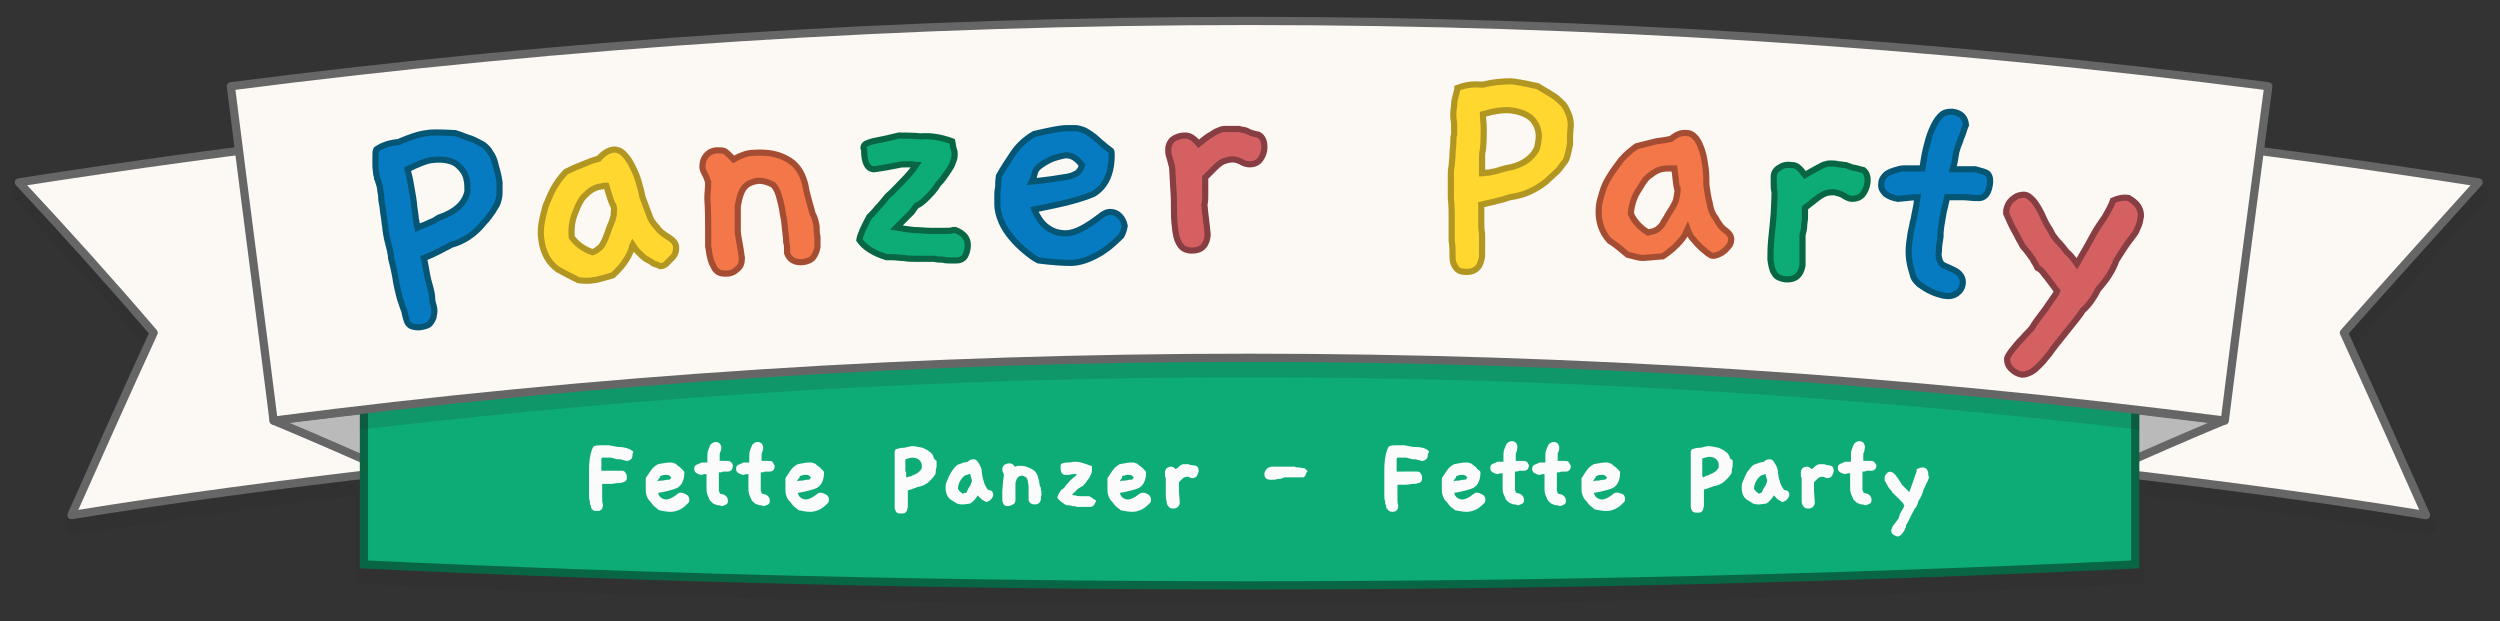 <?xml version="1.0" encoding="utf-8"?>
<!-- Generator: Adobe Illustrator 19.0.0, SVG Export Plug-In . SVG Version: 6.00 Build 0)  -->
<svg version="1.1" id="Ebene_1" xmlns="http://www.w3.org/2000/svg" xmlns:xlink="http://www.w3.org/1999/xlink" x="0px" y="0px"
	 viewBox="-145 383.3 304.3 75.6" style="enable-background:new -145 383.3 304.3 75.6;" xml:space="preserve">
<rect x="-145" y="383.3" width="304.3" height="75.6" fill="#333333" stroke="none"/>
<style type="text/css">
	.st0{opacity:0.12;}
	.st1{fill:#222222;stroke:#222222;stroke-miterlimit:10;}
	.st2{fill:#FCF9F5;stroke:#666666;stroke-linecap:round;stroke-linejoin:round;stroke-miterlimit:10;}
	.st3{fill:#BABABA;stroke:#666666;stroke-linecap:round;stroke-linejoin:round;stroke-miterlimit:10;}
	.st4{fill:#0DAB76;}
	.st5{fill:none;stroke:#086644;stroke-miterlimit:10;}
	.st6{opacity:0.15;fill:#222222;enable-background:new    ;}
	.st7{fill:#FBFBFB;}
	.st8{fill:#067BC2;stroke:#055575;stroke-width:0.75;stroke-miterlimit:10;}
	.st9{fill:#FFD72F;stroke:#B29622;stroke-width:0.75;stroke-miterlimit:10;}
	.st10{fill:#F37748;stroke:#A54D32;stroke-width:0.75;stroke-miterlimit:10;}
	.st11{fill:#0DAB76;stroke:#086644;stroke-width:0.75;stroke-miterlimit:10;}
	.st12{fill:#D56062;stroke:#873E42;stroke-width:0.75;stroke-miterlimit:10;}
</style>
<g id="Shatten" class="st0">
	<path class="st1" d="M157.3,406.8c-0.1-0.2-0.2-0.3-0.4-0.3c-15-2.3-28.3-4.1-40.6-5.5c-0.3,0-0.5,0.2-0.6,0.4
		c-0.1,1.1-0.3,2.3-0.4,3.4h-0.4c-3.8,0.2-7.5,0.3-11.3,0.5H-89.3c-3.8-0.2-7.5-0.3-11.3-0.5h-0.4c-0.1-1.1-0.3-2.3-0.4-3.4
		c0-0.3-0.3-0.5-0.6-0.4c-12.4,1.4-25.6,3.2-40.6,5.5c-0.2,0-0.3,0.2-0.4,0.3c-0.1,0.2,0,0.4,0.1,0.5c6,6.4,11.3,12.3,16.2,18
		c-3.4,7.3-6.7,14.7-9.9,21.9c-0.1,0.2-0.1,0.4,0.1,0.5c0.1,0.1,0.2,0.2,0.4,0.2h0.1c10.6-1.7,21.8-3.3,34.9-4.8v10.8h0.5
		c35.8,1.7,71.8,2.5,107.8,2.5s72.1-0.8,107.8-2.5h0.5v-10.8c13.1,1.6,24.3,3.1,34.9,4.8h0.1c0.2,0,0.3-0.1,0.4-0.2
		c0.1-0.1,0.1-0.3,0.1-0.5c-3.2-7.2-6.5-14.6-9.9-21.9c5.4-6.1,10.9-12.2,16.2-18.1C157.3,407.2,157.4,407,157.3,406.8z"/>
</g>
<g id="Ebene_1_1_">
	<g id="Banner">
		<path id="right_x5F_main" class="st2" d="M111.4,440.7c13,1.5,26,3.2,38.9,5.3c-3.3-7.4-6.6-14.8-10-22.2
			c5.4-6.1,10.9-12.2,16.4-18.3c-13.5-2.1-27.1-4-40.6-5.5C114.4,413.6,112.9,427.1,111.4,440.7z"/>
		<path id="right_x5F_shadow" class="st3" d="M125.7,434.5c-4.8,2-9.6,4.1-14.3,6.2l0.9-7.8L125.7,434.5"/>
		<path id="left_x5F_main" class="st2" d="M-97.4,440.7c-13,1.5-26,3.2-38.9,5.3c3.3-7.4,6.6-14.8,10-22.2
			c-5.3-6.2-10.8-12.3-16.4-18.3c13.5-2.1,27.1-4,40.6-5.5C-100.5,413.6-99,427.1-97.4,440.7z"/>
		<path id="left_x5F_shadow" class="st3" d="M-111.7,434.5c4.8,2,9.6,4.1,14.3,6.2l-0.9-7.8L-111.7,434.5z"/>
		<g id="subline">
			<path class="st4" d="M114.9,452c-71.8,3.4-143.8,3.4-215.6,0c0-16,0-32.1,0-48.1c71.8,3.4,143.8,3.4,215.6,0
				C114.9,419.9,114.9,436,114.9,452z"/>
			<path class="st5" d="M114.9,452c-71.8,3.4-143.8,3.4-215.6,0c0-16,0-32.1,0-48.1c71.8,3.4,143.8,3.4,215.6,0
				C114.9,419.9,114.9,436,114.9,452z"/>
		</g>
		<path id="shadow" class="st6" d="M-100.7,403.8h-0.5v31.8c71.9-8.5,144.6-8.5,216.6,0v-31.9h-0.5
			C43.3,407.1-29.2,407.1-100.7,403.8z"/>
		<path id="main" class="st2" d="M125.8,434.5c-78.9-10.2-158.7-10.2-237.5,0c-1.7-13.6-3.5-27.1-5.2-40.7
			c82.3-10.6,165.7-10.6,248,0C129.3,407.4,127.5,420.9,125.8,434.5z"/>
	</g>
	<g id="Slogan">
		<path class="st7" d="M-68,438.2c-0.4-0.3-1-0.5-1.8-0.5c-0.6-0.1-1-0.2-1.1-0.2l0,0l0,0c-0.1,0-0.4,0-1.1,0
			c-0.5,0-0.7,0.1-0.8,0.2c-0.3,0.6-0.5,1.5-0.5,2.9c0,0.3,0,0.6,0,0.8v0.7c0,0.2,0,0.4,0,0.5c0,0.2,0,0.3,0,0.5s0,0.4,0,0.6
			s0,0.4,0.1,0.6l0,0c0,0,0,0,0,0.1s0,0.3,0.1,0.4l0.1,0.6v-0.3c0,0.1,0.1,0.1,0.1,0.2c0.1,0.2,0.3,0.2,0.6,0.2
			c0.3,0,0.7-0.1,0.7-0.8l0,0l0,0c-0.1-0.2-0.1-0.5-0.1-0.8v-0.2c0-0.1,0-0.1,0-0.2v-1.3c0.1,0,0.2,0,0.3,0h0.7
			c0.4,0,0.6-0.1,0.9-0.1s0.4,0,0.6-0.1c0.2,0,0.3-0.1,0.4-0.2s0.1-0.3,0.1-0.5s-0.1-0.4-0.2-0.5c-0.1-0.2-0.3-0.2-0.5-0.2
			c-0.1,0-0.2,0-0.4,0c-0.2,0-0.3,0-0.5,0h-0.4c-0.1,0-0.2,0-0.2,0h-0.9l0,0c0-0.1,0-0.2,0-0.3c0-0.1,0-0.2,0-0.3c0-0.1,0-0.2,0-0.3
			v-0.3c0-0.1,0-0.2,0-0.2c0-0.1,0-0.1,0.1-0.2c0,0,0,0,0.1,0c0.2,0,0.5,0,0.8,0s0.5,0.1,0.9,0.2h0.1c0.1,0,0.2,0,0.3,0
			c0.1,0,0.2,0.1,0.4,0.1c0.1,0,0.2,0.1,0.3,0.1c0.1,0,0.2,0,0.2,0c0.1,0,0.3-0.1,0.5-0.3c0.1-0.2,0.1-0.4,0.1-0.6
			C-67.9,438.4-67.9,438.3-68,438.2L-68,438.2z"/>
		<path class="st7" d="M-62.5,443.4c-0.6,0.5-1.1,0.7-1.4,0.7c-0.2,0-0.5-0.1-0.6-0.2c-0.2-0.1-0.3-0.3-0.4-0.6
			c0.6-0.1,1-0.2,1.4-0.3c0.4-0.1,0.7-0.2,0.9-0.3c0.6-0.3,0.9-1,0.9-1.9c0-0.1-0.1-0.2-0.2-0.3c-0.1-0.1-0.2-0.2-0.3-0.3
			c-0.1-0.1-0.3-0.2-0.4-0.3c-0.1-0.1-0.2-0.2-0.3-0.2s-0.2-0.1-0.3-0.1s-0.2,0-0.4,0c-0.3,0-0.7,0.1-1.3,0.2l0,0
			c-0.4,0.2-0.7,0.5-0.9,0.8c-0.2,0.3-0.4,0.6-0.6,0.9v0.1c0,0.2,0,0.3,0,0.5c0,0.1,0,0.3,0,0.4s0,0.2,0,0.3c0,0.3,0,0.5,0.1,0.8
			s0.2,0.5,0.4,0.7c0.2,0.2,0.3,0.4,0.5,0.6s0.4,0.3,0.6,0.5l0,0c0.5,0.1,1,0.2,1.4,0.2s0.8-0.1,1.2-0.3c0.4-0.2,0.7-0.5,1-0.8l0,0
			c0.1-0.1,0.1-0.3,0.1-0.4c0-0.2-0.1-0.4-0.2-0.5C-61.9,443.2-62.3,443.2-62.5,443.4z M-64.5,441.2c0.1,0,0.2-0.1,0.4-0.1
			c0.1,0,0.2,0,0.3,0c0.2,0,0.3,0.1,0.5,0.3c0,0.1-0.1,0.1-0.1,0.2c-0.1,0.1-0.2,0.1-0.4,0.1s-0.4,0.1-0.6,0.1c-0.2,0-0.4,0-0.6,0.1
			l0.1-0.2c0.1-0.1,0.1-0.2,0.2-0.2C-64.7,441.3-64.6,441.2-64.5,441.2z"/>
		<path class="st7" d="M-56.1,439.5c-0.1-0.1-0.3-0.1-0.6-0.1c0,0-0.1,0-0.2,0c-0.1,0-0.1,0-0.2,0h-0.1c-0.1,0-0.1,0-0.2,0l0,0v-0.5
			c0,0,0-0.1,0-0.2s0-0.3,0.1-0.4l0.1-0.4c0-0.1,0-0.2,0-0.2c-0.1-0.4-0.3-0.6-0.7-0.6c-0.2,0-0.4,0.1-0.6,0.3
			c-0.1,0.2-0.2,0.4-0.3,0.7c-0.1,0.3-0.1,0.5-0.1,0.8s0,0.5,0,0.7c-0.1,0-0.1,0-0.2,0c-0.1,0-0.2,0-0.2,0h-0.2
			c-0.1,0-0.2,0-0.3,0.1c-0.3,0.1-0.5,0.2-0.6,0.3c-0.1,0.1-0.1,0.3-0.1,0.4c0,0.2,0.1,0.4,0.3,0.5s0.4,0.2,0.6,0.2l0,0
			c0.3-0.1,0.5-0.1,0.6-0.1c0,0.2,0,0.4,0,0.5s0,0.2,0,0.3c0,0.1,0,0.2,0,0.3c0,0.1,0,0.3,0,0.6c0,0.3,0,0.5,0.1,0.8
			c0.1,0.2,0.2,0.5,0.3,0.7c0.1,0.1,0.2,0.2,0.3,0.3c0.1,0.1,0.3,0.2,0.4,0.2c0.1,0.1,0.3,0.1,0.4,0.1c0.1,0,0.3,0.1,0.3,0.1
			c0.2,0,0.4-0.1,0.6-0.2c0.2-0.1,0.2-0.3,0.2-0.5s-0.1-0.5-0.5-0.7l-0.4-0.1c-0.1,0-0.1-0.1-0.1-0.1c0-0.1-0.1-0.2-0.1-0.3v-0.6
			v-0.1c0,0,0,0,0-0.1c0-0.3,0-0.6,0-0.9c0-0.2,0-0.4,0-0.5c0.2,0,0.4,0,0.5-0.1h0.5h0.1c0.2,0,0.6-0.1,0.6-0.7
			C-55.8,439.8-55.9,439.6-56.1,439.5L-56.1,439.5z"/>
		<path class="st7" d="M-51,439.5c-0.1-0.1-0.3-0.1-0.6-0.1c0,0-0.1,0-0.2,0c-0.1,0-0.1,0-0.2,0h-0.1c-0.1,0-0.1,0-0.2,0l0,0v-0.5
			c0,0,0-0.1,0-0.2s0-0.3,0.1-0.4l0.1-0.4c0-0.1,0-0.2,0-0.2c-0.1-0.4-0.3-0.6-0.7-0.6c-0.2,0-0.4,0.1-0.6,0.3
			c-0.1,0.2-0.2,0.4-0.3,0.7c-0.1,0.3-0.1,0.5-0.1,0.8s0,0.5,0,0.7c-0.1,0-0.1,0-0.2,0c-0.1,0-0.2,0-0.2,0h-0.2
			c-0.1,0-0.2,0-0.3,0.1c-0.3,0.1-0.5,0.2-0.6,0.3c-0.1,0.1-0.1,0.3-0.1,0.4c0,0.2,0.1,0.4,0.3,0.5s0.4,0.2,0.6,0.2l0,0
			c0.3-0.1,0.5-0.1,0.6-0.1c0,0.2,0,0.4,0,0.5s0,0.2,0,0.3c0,0.1,0,0.2,0,0.3c0,0.1,0,0.3,0,0.6c0,0.3,0,0.5,0.1,0.8
			c0.1,0.2,0.2,0.5,0.3,0.7c0.1,0.1,0.2,0.2,0.3,0.3c0.1,0.1,0.3,0.2,0.4,0.2c0.1,0.1,0.3,0.1,0.4,0.1c0.1,0,0.3,0.1,0.3,0.1
			c0.2,0,0.4-0.1,0.6-0.2c0.2-0.1,0.2-0.3,0.2-0.5s-0.1-0.5-0.5-0.7l-0.4-0.1c-0.1,0-0.1-0.1-0.1-0.1c0-0.1-0.1-0.2-0.1-0.3v-0.6
			v-0.1c0,0,0,0,0-0.1c0-0.3,0-0.6,0-0.9c0-0.2,0-0.4,0-0.5c0.2,0,0.4,0,0.5-0.1h0.5h0.1c0.2,0,0.6-0.1,0.6-0.7
			C-50.8,439.8-50.9,439.6-51,439.5L-51,439.5z"/>
		<path class="st7" d="M-45.5,443.4c-0.6,0.5-1.1,0.7-1.4,0.7c-0.2,0-0.5-0.1-0.6-0.2c-0.2-0.1-0.3-0.3-0.4-0.6
			c0.6-0.1,1-0.2,1.4-0.3c0.4-0.1,0.7-0.2,0.9-0.3c0.6-0.3,0.9-1,0.9-1.9c0-0.1-0.1-0.2-0.2-0.3c-0.1-0.1-0.2-0.2-0.3-0.3
			c-0.1-0.1-0.3-0.2-0.4-0.3c-0.1-0.1-0.2-0.2-0.3-0.2s-0.2-0.1-0.3-0.1s-0.2,0-0.4,0c-0.3,0-0.7,0.1-1.3,0.2l0,0
			c-0.4,0.2-0.7,0.5-0.9,0.8s-0.4,0.6-0.6,0.9v0.1c0,0.2,0,0.3,0,0.5c0,0.1,0,0.3,0,0.4s0,0.2,0,0.3c0,0.3,0,0.5,0.1,0.8
			s0.2,0.5,0.4,0.7s0.3,0.4,0.5,0.6s0.4,0.3,0.6,0.5l0,0c0.5,0.1,1,0.2,1.4,0.2s0.8-0.1,1.2-0.3c0.4-0.2,0.7-0.5,1-0.8l0,0
			c0.1-0.1,0.1-0.3,0.1-0.4c0-0.2-0.1-0.4-0.2-0.5C-44.9,443.2-45.3,443.2-45.5,443.4z M-47.5,441.2c0.1,0,0.2-0.1,0.4-0.1
			c0.1,0,0.2,0,0.3,0c0.2,0,0.3,0.1,0.5,0.3c0,0.1-0.1,0.1-0.1,0.2c-0.1,0.1-0.2,0.1-0.4,0.1s-0.4,0.1-0.6,0.1c-0.2,0-0.4,0-0.6,0.1
			l0.1-0.2c0.1-0.1,0.1-0.2,0.2-0.2C-47.7,441.3-47.6,441.2-47.5,441.2z"/>
		<path class="st7" d="M-31.4,438.8c-0.1-0.2-0.2-0.3-0.3-0.4c-0.1-0.1-0.3-0.2-0.4-0.3l-0.6-0.3l0,0c-0.6-0.1-1-0.2-1.1-0.2
			c-0.4,0-0.7,0.1-1.1,0.2H-35c-0.4,0-0.7,0.1-1,0.2l0,0l0,0c0,0.1-0.1,0.2-0.1,0.3c0,0.1,0,0.3,0,0.4s0,0.2,0,0.3
			c0,0.1,0,0.2,0,0.2c0,0.1,0,0.2,0,0.3c0,0.1,0,0.2,0,0.4c0,0.1,0,0.2,0,0.4v1c0,0.1,0,0.2,0,0.3c0,0,0,0.1,0,0.2s0,0.2,0,0.3
			c0,0.1,0,0.2,0,0.3c0,0.1,0,0.2,0,0.2v0.1c0,0.3,0,0.6,0,0.8c0,0.2,0,0.4,0,0.6s0,0.3,0,0.4l0,0c0,0.2,0,0.3,0,0.5s0,0.3,0.1,0.4
			c0,0.1,0.1,0.3,0.2,0.3c0.1,0.1,0.3,0.1,0.5,0.1s0.4,0,0.5-0.1s0.2-0.2,0.2-0.3c0-0.1,0.1-0.3,0.1-0.4v-0.4c0-0.2,0-0.3,0-0.4
			s0-0.3,0-0.4V443c0.2-0.1,0.4-0.1,0.6-0.2c0.2-0.1,0.4-0.1,0.5-0.2c0.6-0.1,1.1-0.3,1.5-0.7c0.2-0.2,0.3-0.3,0.4-0.4
			s0.2-0.3,0.3-0.4c0.1-0.1,0.1-0.3,0.1-0.4s0-0.3,0.1-0.5l0,0c0-0.3,0-0.5,0-0.8C-31.3,439.2-31.4,439-31.4,438.8z M-34.8,440.6
			L-34.8,440.6L-34.8,440.6c0-0.4,0-0.7,0-0.9c0-0.2,0-0.4,0-0.5c0.4-0.1,0.7-0.2,0.8-0.2c0.4,0,0.7,0.1,0.9,0.3
			c0.2,0.2,0.3,0.4,0.3,0.6c0,0.1,0,0.3,0,0.4c-0.2,0.4-0.6,0.7-1.2,0.9c-0.1,0.1-0.2,0.1-0.3,0.1s-0.2,0.1-0.3,0.1h-0.1
			c0-0.1,0-0.2,0-0.3v-0.3C-34.8,440.7-34.8,440.6-34.8,440.6z"/>
		<path class="st7" d="M-24.9,442.7c-0.1-0.2-0.2-0.3-0.3-0.6l-0.2-0.7c0-0.2-0.1-0.5-0.1-0.7c0-0.3-0.1-0.5-0.2-0.7
			s-0.2-0.4-0.3-0.5c-0.1-0.2-0.3-0.3-0.5-0.3c-0.3,0-0.5,0.1-0.7,0.3c-0.1,0-0.3,0.1-0.5,0.1c-0.3,0.1-0.5,0.2-0.8,0.3l0,0
			c-0.2,0.2-0.4,0.4-0.6,0.7s-0.3,0.5-0.4,0.7s-0.2,0.5-0.3,0.7c-0.1,0.2-0.1,0.5-0.1,0.7c0,0.6,0.2,1.1,0.6,1.4l0.8,0.5l0,0
			c0.3,0.1,0.5,0.1,0.7,0.1c0.1,0,0.2,0,0.8-0.1h0.1c0.4-0.3,0.7-0.6,0.9-1l0.1,0.1c0.1,0.1,0.2,0.2,0.3,0.3
			c0.1,0.1,0.2,0.2,0.3,0.2c0.1,0.1,0.2,0.1,0.3,0.2l0,0c0.1,0,0.2,0,0.3-0.1c0.1,0,0.2-0.1,0.3-0.2c0.1-0.1,0.2-0.2,0.2-0.3
			c0.1-0.1,0.1-0.2,0.1-0.3c0-0.2-0.1-0.4-0.3-0.5C-24.6,443-24.8,442.9-24.9,442.7z M-27.6,443.3c-0.1,0-0.1,0.1-0.2,0.1
			c-0.3-0.2-0.5-0.4-0.6-0.6c0-0.3,0.1-0.7,0.3-1c0.1-0.2,0.3-0.4,0.4-0.5s0.3-0.2,0.4-0.2s0.2-0.1,0.3-0.1h0.1
			c0.1,0.5,0.2,0.7,0.2,0.8c0,0.1,0,0.2-0.1,0.3c0,0.2-0.1,0.3-0.3,0.6c-0.1,0.1-0.1,0.3-0.2,0.4c0,0.1-0.1,0.2-0.1,0.2
			C-27.5,443.3-27.5,443.3-27.6,443.3z"/>
		<path class="st7" d="M-18.2,443.4L-18.2,443.4c0-0.2-0.1-0.4-0.1-0.5s0-0.3-0.1-0.4s0-0.2-0.1-0.4c0-0.1,0-0.3-0.1-0.5
			c-0.1-0.6-0.4-1-0.8-1.2s-0.8-0.4-1.3-0.4c-0.2,0-0.3,0-0.4,0s-0.2,0.1-0.4,0.1c-0.1-0.2-0.2-0.3-0.3-0.3
			c-0.1-0.1-0.2-0.1-0.4-0.1c-0.2,0-0.4,0.1-0.6,0.2c-0.1,0.2-0.2,0.3-0.2,0.5c0,0.1,0,0.2,0.1,0.4c0,0.1,0.1,0.2,0.1,0.3l-0.1,0.7
			l-0.1,1.3c0,0.1,0,0.2,0,0.3c0,0.1,0,0.2,0,0.3c0,0.1,0,0.3,0,0.4s0,0.3,0.1,0.4c0,0.1,0.1,0.3,0.2,0.3c0.1,0.1,0.2,0.1,0.4,0.1
			c0.2,0,0.4-0.1,0.6-0.2s0.3-0.3,0.3-0.5s0-0.5,0-0.6c0-0.2,0-0.4,0-0.5c0-0.2,0-0.4,0-0.6s0-0.3,0-0.4c0.1-0.4,0.2-0.6,0.3-0.7
			c0.1-0.1,0.3-0.2,0.5-0.2c0.1,0,0.3,0.1,0.5,0.2c0,0,0.1,0.1,0.2,0.4c0,0.2,0.1,0.5,0.1,0.8s0,0.5,0,0.8v0.6c0,0.1,0,0.1,0,0.2
			l0,0l0,0c0.1,0.2,0.2,0.5,0.8,0.5c0.2,0,0.4-0.1,0.5-0.2s0.2-0.3,0.2-0.5S-18.3,443.7-18.2,443.4c-0.1,0-0.1-0.1-0.1-0.2
			L-18.2,443.4L-18.2,443.4z"/>
		<path class="st7" d="M-12.4,443.7L-12.4,443.7c-0.1,0-0.1,0-0.1,0l0,0h-0.3c-0.2,0-0.3,0-0.6,0c-0.2,0-0.4,0-0.7-0.1
			c-0.2,0-0.3,0-0.4-0.1c0.1-0.1,0.1-0.1,0.2-0.2c0.1-0.1,0.2-0.2,0.3-0.3c0.1-0.1,0.2-0.2,0.2-0.2c0.2-0.1,0.3-0.2,0.5-0.3
			c0.2-0.1,0.3-0.3,0.5-0.5c0.1-0.1,0.1-0.2,0.2-0.3c0.1-0.1,0.2-0.2,0.2-0.3c0.1-0.1,0.1-0.2,0.2-0.4c0.1-0.1,0.1-0.3,0.1-0.4
			c0,0,0-0.1,0-0.2s0-0.2,0-0.3V440h-0.1c-0.5-0.2-0.9-0.3-1.2-0.4c-0.4-0.1-0.7-0.1-0.9-0.1c-0.4,0.1-0.7,0.1-0.9,0.1
			s-0.4,0.1-0.5,0.1c-0.2,0.1-0.2,0.2-0.2,0.3v0.3c0,0.6,0.3,0.8,0.5,0.8c0,0,0.2,0,0.5,0l0.5-0.1h0.5c-0.1,0.1-0.2,0.3-0.4,0.4
			c-0.2,0.2-0.5,0.4-0.7,0.7c-0.2,0.2-0.3,0.3-0.4,0.5c-0.1,0.1-0.3,0.3-0.4,0.3l0,0c-0.3,0.4-0.5,0.8-0.5,1l0,0l0,0
			c0.2,0.3,0.6,0.6,1.1,0.9l0,0c0,0,0.1,0,0.2,0c0.1,0,0.3,0,0.5,0.1c0.2,0,0.4,0,0.6,0.1c0.2,0,0.4,0,0.5,0s0.1,0,0.2,0
			c0.1,0,0.2,0,0.3,0h0.3c0.1,0,0.2,0,0.3,0c0.2,0,0.4-0.1,0.5-0.3c0.1-0.2,0.2-0.3,0.2-0.5C-11.9,444.1-12,443.9-12.4,443.7z"/>
		<path class="st7" d="M-6.3,443.4c-0.6,0.5-1.1,0.7-1.4,0.7c-0.2,0-0.5-0.1-0.6-0.2c-0.2-0.1-0.3-0.3-0.4-0.6
			c0.6-0.1,1-0.2,1.4-0.3c0.4-0.1,0.7-0.2,0.9-0.3c0.6-0.3,0.9-1,0.9-1.9c0-0.1-0.1-0.2-0.2-0.3c-0.1-0.1-0.2-0.2-0.3-0.3
			c-0.1-0.1-0.3-0.2-0.4-0.3c-0.1-0.1-0.2-0.2-0.3-0.2s-0.2-0.1-0.3-0.1c-0.1,0-0.2,0-0.4,0c-0.3,0-0.7,0.1-1.3,0.2l0,0
			c-0.4,0.2-0.7,0.5-0.9,0.8s-0.4,0.6-0.6,0.9v0.1c0,0.2,0,0.3,0,0.5c0,0.1,0,0.3,0,0.4s0,0.2,0,0.3c0,0.3,0,0.5,0.1,0.8
			s0.2,0.5,0.4,0.7s0.3,0.4,0.5,0.6s0.4,0.3,0.6,0.5l0,0c0.5,0.1,1,0.2,1.4,0.2s0.8-0.1,1.2-0.3c0.4-0.2,0.7-0.5,1-0.8l0,0
			c0.1-0.1,0.1-0.3,0.1-0.4c0-0.2-0.1-0.4-0.2-0.5C-5.6,443.2-6,443.2-6.3,443.4z M-8.2,441.2c0.1,0,0.2-0.1,0.4-0.1
			c0.1,0,0.2,0,0.3,0c0.2,0,0.3,0.1,0.5,0.3c0,0.1-0.1,0.1-0.1,0.2c-0.1,0.1-0.2,0.1-0.4,0.1c-0.2,0-0.4,0.1-0.6,0.1s-0.4,0-0.6,0.1
			l0.1-0.2c0.1-0.1,0.1-0.2,0.2-0.2C-8.5,441.3-8.4,441.2-8.2,441.2z"/>
		<path class="st7" d="M0,439.9c-0.1,0-0.2,0-0.3-0.1c-0.1,0-0.2,0-0.3,0s-0.2,0-0.3,0s-0.2,0-0.3,0.1c-0.1,0-0.2,0.1-0.3,0.2
			s-0.2,0.2-0.4,0.3c-0.2-0.2-0.4-0.3-0.5-0.3c-0.3,0-0.5,0.1-0.6,0.2s-0.2,0.3-0.2,0.5c0,0.1,0,0.2,0,0.3c0,0.1,0,0.2,0.1,0.4l0,0
			c0,0.1,0,0.3,0,0.8c0,0.4,0,0.7,0,1.1c0,0.3,0,0.6,0.1,0.9c0,0.3,0.1,0.5,0.2,0.6c0.1,0.2,0.3,0.3,0.6,0.3c0.5,0,0.8-0.3,0.8-0.8
			l-0.1-1.3c0-0.1,0-0.3,0-0.4s0-0.2,0-0.4c0-0.1,0-0.2,0-0.2V442l0.4-0.4c0.1-0.1,0.2-0.2,0.3-0.2c0.2-0.1,0.4-0.1,0.6,0
			c0.3,0.2,0.7,0.1,0.9-0.2c0.1-0.2,0.2-0.4,0.2-0.6c0-0.3-0.1-0.5-0.3-0.6L0,439.9z"/>
		<path class="st7" d="M13.8,440.3L13.8,440.3c-0.3,0-0.5-0.1-0.7-0.1s-0.4,0-0.5-0.1c-0.6,0-1.1,0-1.5,0c-0.1,0-0.1,0-0.2,0
			c-0.1,0-0.1,0-0.2,0c-0.3,0-0.5,0-0.7,0s-0.4,0-0.5,0.1H9.4c-0.3,0.2-0.5,0.5-0.5,0.8s0.1,0.7,0.8,0.7c0.3,0,0.6,0,0.8-0.1
			c0.2,0,0.4,0,0.6-0.1l0,0l0,0c0,0,0.1-0.1,0.4-0.1c0.3,0,0.5,0,0.7,0s0.2,0,0.3,0s0.3,0,0.4,0c0.2,0,0.3,0,0.4,0
			c0.1,0,0.2,0,0.4,0l0,0l0,0c0.2-0.2,0.3-0.4,0.3-0.6C14.3,440.8,14.1,440.5,13.8,440.3L13.8,440.3z"/>
		<path class="st7" d="M28.9,438.2L28.9,438.2c-0.4-0.4-1-0.5-1.9-0.5c-0.6-0.1-1-0.2-1.1-0.2l0,0l0,0c-0.1,0-0.4,0-1.1,0
			c-0.5,0-0.7,0.1-0.8,0.2c-0.3,0.6-0.5,1.5-0.5,2.9c0,0.3,0,0.6,0,0.8v0.7c0,0.2,0,0.4,0,0.5c0,0.2,0,0.3,0,0.5s0,0.4,0,0.6
			s0,0.4,0.1,0.6l0,0c0,0,0,0,0,0.1s0,0.3,0.1,0.4l0.1,0.6v-0.3c0,0.1,0.1,0.1,0.1,0.2c0.1,0.2,0.3,0.3,0.6,0.3
			c0.3,0,0.7-0.1,0.7-0.8l0,0l0,0c-0.1-0.2-0.1-0.5-0.1-0.8v-0.2c0-0.1,0-0.1,0-0.2v-1.3c0.1,0,0.2,0,0.3,0h0.7
			c0.4,0,0.6-0.1,0.9-0.1s0.4,0,0.6-0.1c0.2,0,0.3-0.1,0.4-0.2s0.1-0.3,0.1-0.5s-0.1-0.4-0.2-0.5c-0.1-0.2-0.3-0.2-0.5-0.2
			c-0.1,0-0.2,0-0.4,0c-0.2,0-0.3,0-0.5,0h-0.4c-0.1,0-0.2,0-0.2,0H25l0,0c0-0.1,0-0.2,0-0.3c0-0.1,0-0.2,0-0.3c0-0.1,0-0.2,0-0.3
			v-0.4c0-0.1,0-0.2,0-0.2c0-0.1,0-0.1,0.1-0.2c0,0,0,0,0.1,0c0.3,0,0.5,0,0.8,0s0.5,0.1,0.9,0.2H27c0.1,0,0.2,0,0.3,0
			c0.1,0,0.2,0.1,0.4,0.1c0.1,0,0.2,0.1,0.3,0.1c0.1,0,0.2,0,0.2,0c0.1,0,0.3-0.1,0.5-0.3c0.1-0.2,0.1-0.4,0.1-0.6
			C29,438.4,28.9,438.3,28.9,438.2L28.9,438.2z"/>
		<path class="st7" d="M34.4,443.4c-0.6,0.5-1.1,0.7-1.4,0.7c-0.2,0-0.5-0.1-0.6-0.2c-0.2-0.1-0.3-0.3-0.4-0.6
			c0.6-0.1,1-0.2,1.4-0.3c0.4-0.1,0.7-0.2,0.9-0.3c0.6-0.3,0.9-1,0.9-1.9c0-0.1-0.1-0.2-0.2-0.3c-0.1,0-0.2-0.1-0.3-0.3
			c-0.1-0.1-0.3-0.2-0.4-0.3c-0.1-0.1-0.2-0.2-0.3-0.2s-0.2-0.1-0.3-0.1s-0.2,0-0.4,0c-0.3,0-0.7,0.1-1.3,0.2l0,0
			c-0.4,0.2-0.7,0.5-0.9,0.8c-0.2,0.3-0.4,0.6-0.6,0.9v0.1c0,0.2,0,0.3,0,0.5c0,0.1,0,0.3,0,0.4s0,0.2,0,0.3c0,0.3,0,0.5,0.1,0.8
			s0.2,0.5,0.4,0.7c0.2,0.2,0.3,0.4,0.5,0.6s0.4,0.3,0.6,0.5l0,0c0.5,0.1,1,0.2,1.4,0.2s0.8-0.1,1.2-0.3c0.4-0.2,0.7-0.5,1-0.8l0,0
			c0.1-0.1,0.1-0.3,0.1-0.4c0-0.2-0.1-0.4-0.2-0.5C35,443.2,34.6,443.2,34.4,443.4z M32.4,441.2c0.1,0,0.2-0.1,0.4-0.1
			c0.1,0,0.2,0,0.3,0c0.2,0,0.3,0.1,0.5,0.3c0,0.1-0.1,0.1-0.1,0.2c-0.1,0.1-0.2,0.1-0.4,0.1s-0.4,0.1-0.6,0.1c-0.2,0-0.4,0-0.6,0.1
			l0.1-0.2c0.1-0.1,0.1-0.2,0.2-0.2C32.2,441.3,32.3,441.2,32.4,441.2z"/>
		<path class="st7" d="M40.8,439.5c-0.1-0.1-0.3-0.1-0.6-0.1c0,0-0.1,0-0.2,0c-0.1,0-0.1,0-0.2,0h-0.1c-0.1,0-0.1,0-0.2,0l0,0v-0.5
			c0,0,0-0.1,0-0.2s0-0.3,0.1-0.4l0.1-0.5c0-0.1,0-0.1,0-0.2c-0.1-0.4-0.3-0.6-0.7-0.6c-0.2,0-0.4,0.1-0.6,0.3
			c-0.1,0.2-0.2,0.4-0.3,0.7c-0.1,0.3-0.1,0.5-0.1,0.8s0,0.5,0,0.7c-0.1,0-0.1,0-0.2,0c-0.1,0-0.2,0-0.2,0h-0.2
			c-0.1,0-0.2,0-0.3,0.1c-0.3,0.1-0.5,0.2-0.6,0.3c-0.1,0.1-0.1,0.3-0.1,0.4c0,0.2,0.1,0.4,0.3,0.5s0.4,0.2,0.6,0.2l0,0
			c0.3-0.1,0.5-0.1,0.6-0.1c0,0.2,0,0.4,0,0.5s0,0.2,0,0.3c0,0.1,0,0.2,0,0.3c0,0.1,0,0.3,0,0.6c0,0.3,0,0.5,0.1,0.8
			c0.1,0.2,0.2,0.5,0.3,0.7c0.1,0.1,0.2,0.2,0.3,0.3c0.1,0.1,0.3,0.2,0.4,0.2c0.1,0.1,0.3,0.1,0.4,0.1c0.1,0,0.3,0.1,0.3,0.1
			c0.2,0,0.4-0.1,0.6-0.2c0.2-0.1,0.2-0.3,0.2-0.5s-0.1-0.5-0.5-0.7l-0.4-0.1c-0.1,0-0.1-0.1-0.1-0.1c0-0.1-0.1-0.2-0.1-0.3v-0.6
			v-0.1c0,0,0,0,0-0.1c0-0.3,0-0.6,0-0.9c0-0.2,0-0.4,0-0.5c0.2,0,0.4,0,0.5-0.1h0.5h0.1c0.2,0,0.6-0.1,0.6-0.7
			C41,439.8,41,439.6,40.8,439.5L40.8,439.5z"/>
		<path class="st7" d="M45.9,439.5c-0.1-0.1-0.3-0.1-0.6-0.1c0,0-0.1,0-0.2,0c-0.1,0-0.1,0-0.2,0h-0.1c-0.1,0-0.1,0-0.2,0l0,0v-0.5
			c0,0,0-0.1,0-0.2s0-0.3,0.1-0.4l0.1-0.4c0-0.2,0-0.2,0-0.2c-0.1-0.4-0.3-0.6-0.7-0.6c-0.2,0-0.4,0.1-0.6,0.3
			c-0.1,0.2-0.2,0.4-0.3,0.7c-0.1,0.3-0.1,0.5-0.1,0.8s0,0.5,0,0.7c-0.1,0-0.1,0-0.2,0c-0.1,0-0.2,0-0.2,0h-0.2
			c-0.1,0-0.2,0-0.3,0.1c-0.3,0.1-0.5,0.2-0.6,0.3c-0.1,0.1-0.1,0.3-0.1,0.4c0,0.2,0.1,0.4,0.3,0.5s0.4,0.2,0.6,0.2l0,0
			c0.3-0.1,0.5-0.1,0.6-0.1c0,0.2,0,0.4,0,0.5s0,0.2,0,0.3c0,0.1,0,0.2,0,0.3c0,0.1,0,0.3,0,0.6c0,0.3,0,0.5,0.1,0.8
			c0.1,0.2,0.2,0.5,0.3,0.7c0.1,0.1,0.2,0.2,0.3,0.3c0.1,0.1,0.3,0.2,0.4,0.2c0.1,0.1,0.3,0.1,0.4,0.1c0.2,0,0.3,0.1,0.3,0.1
			c0.2,0,0.4-0.1,0.6-0.2c0.2-0.1,0.2-0.3,0.2-0.5s-0.1-0.5-0.5-0.7l-0.4-0.1c-0.1,0-0.1-0.1-0.1-0.1c0-0.1-0.1-0.2-0.1-0.3v-0.6
			v-0.1c0,0,0,0,0-0.1c0-0.4,0-0.6,0-0.9c0-0.2,0-0.4,0-0.5c0.2,0,0.4,0,0.5-0.1h0.5h0.1c0.2,0,0.6-0.1,0.6-0.7
			C46.1,439.8,46,439.6,45.9,439.5L45.9,439.5z"/>
		<path class="st7" d="M51.4,443.4c-0.6,0.5-1.1,0.7-1.4,0.7c-0.2,0-0.5-0.1-0.6-0.2c-0.2-0.1-0.3-0.3-0.4-0.6
			c0.6-0.1,1-0.2,1.4-0.3c0.4-0.1,0.7-0.2,0.9-0.3c0.6-0.3,0.9-1,0.9-1.9c0-0.1-0.1-0.2-0.2-0.3c-0.1-0.1-0.2-0.2-0.3-0.3
			c-0.1-0.1-0.3-0.2-0.4-0.3c-0.1-0.1-0.2-0.2-0.3-0.2s-0.2-0.1-0.3-0.1s-0.2,0-0.4,0c-0.3,0-0.7,0.1-1.3,0.2l0,0
			c-0.4,0.2-0.7,0.5-0.9,0.8s-0.4,0.6-0.6,0.9v0.2c0,0.1,0,0.2,0,0.3c0,0.1,0,0.3,0,0.4s0,0.2,0,0.3c0,0.3,0,0.5,0.1,0.8
			s0.2,0.5,0.4,0.7s0.3,0.4,0.5,0.6s0.4,0.3,0.6,0.5l0,0c0.5,0.1,1,0.2,1.4,0.2s0.8-0.1,1.2-0.3c0.4-0.2,0.7-0.5,1-0.8l0,0
			c0.1-0.1,0.1-0.3,0.1-0.4c0-0.2-0.1-0.4-0.2-0.5C52,443.2,51.6,443.2,51.4,443.4z M49.4,441.2c0.1,0,0.2-0.1,0.4-0.1
			c0.1,0,0.2,0,0.3,0c0.2,0,0.3,0.1,0.5,0.3c0,0.1-0.1,0.1-0.1,0.2c-0.1,0.1-0.2,0.1-0.4,0.1s-0.4,0.1-0.6,0.1l0,0
			c-0.2,0-0.4,0-0.6,0.1l0.1-0.2c0.1-0.1,0.1-0.2,0.2-0.2C49.2,441.3,49.3,441.2,49.4,441.2z"/>
		<path class="st7" d="M65.5,438.8c-0.1-0.2-0.2-0.3-0.3-0.4c-0.1-0.1-0.3-0.2-0.4-0.3l-0.6-0.3l0,0c-0.6-0.1-1-0.2-1.1-0.2
			c-0.4,0-0.7,0.1-1.1,0.2h-0.1c-0.4,0-0.7,0.1-1,0.2l0,0l0,0c0,0.1-0.1,0.2-0.1,0.3c0,0.1,0,0.3,0,0.4s0,0.2,0,0.3
			c0,0.1,0,0.2,0,0.2c0,0.1,0,0.2,0,0.3c0,0.1,0,0.2,0,0.4c0,0.1,0,0.2,0,0.4v1c0,0.1,0,0.2,0,0.3v0.1l0,0c0,0.1,0,0.2,0,0.3
			c0,0.1,0,0.2,0,0.3c0,0.1,0,0.2,0,0.2v0.1c0,0.3,0,0.6,0,0.8c0,0.2,0,0.4,0,0.6s0,0.3,0,0.4l0,0c0,0.2,0,0.3,0,0.5s0,0.3,0.1,0.4
			c0,0.1,0.1,0.3,0.2,0.3c0.1,0.1,0.3,0.1,0.5,0.1s0.4,0,0.5-0.1s0.2-0.2,0.2-0.3c0-0.1,0.1-0.3,0.1-0.4v-0.4c0-0.2,0-0.3,0-0.4
			s0-0.3,0-0.4v-0.8c0.2-0.1,0.4-0.1,0.6-0.2c0.2-0.1,0.4-0.1,0.5-0.2c0.6-0.1,1.1-0.3,1.5-0.7c0.2-0.2,0.3-0.3,0.4-0.4
			s0.2-0.3,0.3-0.4c0.1-0.1,0.1-0.3,0.1-0.4s0-0.3,0.1-0.5l0,0c0-0.3,0-0.5,0-0.8C65.6,439.2,65.5,439,65.5,438.8z M62.3,441.4
			L62.3,441.4c-0.1-0.1-0.1-0.2-0.1-0.3v-0.3c0-0.2,0-0.2,0-0.2l0,0v-0.1c0-0.3,0-0.6,0-0.9c0-0.2,0-0.4,0-0.5
			c0.4-0.1,0.7-0.2,0.8-0.2c0.4,0,0.7,0.1,0.9,0.3c0.2,0.2,0.3,0.4,0.3,0.6c0,0.1,0,0.3,0,0.4c-0.2,0.4-0.6,0.7-1.2,0.9
			c-0.1,0.1-0.2,0.1-0.3,0.1C62.5,441.3,62.4,441.4,62.3,441.4z"/>
		<path class="st7" d="M72,442.7c-0.1-0.2-0.2-0.3-0.3-0.6l-0.2-0.7c0-0.2-0.1-0.5-0.1-0.7c0-0.3-0.1-0.5-0.2-0.7s-0.2-0.4-0.3-0.5
			c-0.1-0.2-0.3-0.3-0.5-0.3c-0.3,0-0.5,0.1-0.7,0.3c-0.1,0-0.3,0.1-0.5,0.1c-0.3,0.1-0.5,0.2-0.8,0.3l0,0c-0.2,0.2-0.4,0.4-0.6,0.7
			c-0.2,0.2-0.3,0.5-0.4,0.7s-0.2,0.5-0.3,0.7c-0.1,0.2-0.1,0.5-0.1,0.7c0,0.6,0.2,1.1,0.6,1.4l0.8,0.5l0,0c0.3,0.1,0.5,0.1,0.7,0.1
			c0.1,0,0.2,0,0.8-0.1H70c0.4-0.3,0.7-0.6,0.9-1l0.1,0.1c0.1,0.1,0.2,0.2,0.3,0.3c0.1,0.1,0.2,0.2,0.3,0.2c0.1,0.1,0.2,0.1,0.3,0.2
			l0,0c0.1,0,0.2,0,0.3-0.1c0.1,0,0.2-0.1,0.3-0.2c0.1-0.1,0.2-0.2,0.2-0.3c0.1-0.1,0.1-0.2,0.1-0.3c0-0.2-0.1-0.4-0.3-0.5
			C72.2,443,72.1,442.9,72,442.7z M69.3,443.3c-0.1,0-0.1,0.1-0.2,0.1c-0.3-0.2-0.5-0.4-0.6-0.6c0-0.3,0.1-0.7,0.3-1
			c0.1-0.2,0.3-0.4,0.4-0.5s0.3-0.2,0.4-0.2s0.2-0.1,0.3-0.1h0c0.1,0.5,0.2,0.7,0.2,0.8c0,0.1,0,0.2-0.1,0.3c0,0.2-0.1,0.3-0.3,0.6
			c-0.1,0.1-0.1,0.3-0.2,0.4C69.5,443.2,69.4,443.3,69.3,443.3C69.4,443.3,69.3,443.3,69.3,443.3z"/>
		<path class="st7" d="M77.4,439.9c-0.1,0-0.2,0-0.3-0.1c-0.1,0-0.2,0-0.3,0c-0.1,0-0.2,0-0.3,0c-0.1,0-0.2,0-0.3,0.1
			c-0.1,0-0.2,0.1-0.3,0.2c-0.1,0.1-0.2,0.2-0.4,0.3c-0.2-0.2-0.4-0.3-0.5-0.3c-0.3,0-0.5,0.1-0.6,0.2s-0.2,0.3-0.2,0.5
			c0,0.1,0,0.2,0,0.3c0,0.1,0,0.2,0.1,0.4l0,0c0,0.1,0,0.3,0,0.8c0,0.4,0,0.7,0,1.1c0,0.3,0,0.6,0,0.9s0.1,0.5,0.2,0.6
			c0.1,0.2,0.3,0.3,0.6,0.3c0.5,0,0.8-0.3,0.8-0.8l-0.1-1.3c0-0.1,0-0.3,0-0.4s0-0.2,0-0.4c0-0.1,0-0.2,0-0.2V442l0.4-0.4
			c0.1-0.1,0.2-0.2,0.3-0.2c0.2-0.1,0.4-0.1,0.6,0c0.3,0.2,0.7,0.1,0.9-0.2c0.1-0.2,0.2-0.4,0.2-0.6c0-0.3-0.1-0.5-0.3-0.6
			L77.4,439.9z"/>
		<path class="st7" d="M83.1,439.5c-0.1-0.1-0.3-0.1-0.6-0.1c0,0-0.1,0-0.2,0s-0.1,0-0.2,0H82c-0.1,0-0.1,0-0.2,0l0,0v-0.5
			c0,0,0-0.1,0-0.2s0-0.3,0.1-0.4l0.1-0.5c0-0.1,0-0.1,0-0.2c-0.1-0.4-0.3-0.6-0.7-0.6c-0.2,0-0.4,0.1-0.6,0.3
			c-0.1,0.2-0.2,0.4-0.3,0.7c-0.1,0.3-0.1,0.5-0.1,0.8s0,0.5,0,0.7c-0.1,0-0.1,0-0.2,0s-0.2,0-0.2,0h-0.2c-0.1,0-0.2,0-0.3,0.1
			c-0.3,0.1-0.5,0.2-0.6,0.3c-0.1,0.1-0.1,0.3-0.1,0.4c0,0.2,0.1,0.4,0.3,0.5c0.2,0.1,0.4,0.2,0.6,0.2l0,0c0.3-0.1,0.5-0.1,0.6-0.1
			c0,0.2,0,0.4,0,0.5s0,0.2,0,0.3c0,0.1,0,0.2,0,0.3c0,0.1,0,0.3,0,0.6c0,0.3,0,0.5,0.1,0.8c0.1,0.2,0.2,0.5,0.3,0.7
			c0.1,0.1,0.2,0.2,0.3,0.3c0.1,0.1,0.3,0.2,0.4,0.2c0.1,0.1,0.3,0.1,0.4,0.1s0.3,0.1,0.3,0.1c0.2,0,0.4-0.1,0.6-0.2
			s0.2-0.3,0.2-0.5s-0.1-0.5-0.5-0.7l-0.4-0.1c-0.1,0-0.1-0.1-0.1-0.1c0-0.1-0.1-0.2-0.1-0.3v-0.6v-0.1c0,0,0,0,0-0.1
			c0-0.3,0-0.6,0-0.9c0-0.2,0-0.4,0-0.5c0.2,0,0.4,0,0.5-0.1h0.5h0.1c0.2,0,0.6-0.1,0.6-0.7C83.3,439.8,83.2,439.6,83.1,439.5
			L83.1,439.5z"/>
		<path class="st7" d="M89.7,440.8c-0.1-0.4-0.3-0.6-0.7-0.6c-0.2,0-0.5,0.1-0.7,0.2l0,0v0.1c0,0.2-0.1,0.5-0.2,0.7l-0.2,0.6
			l-0.5,1.4c-0.1-0.1-0.2-0.2-0.3-0.3c-0.1-0.1-0.3-0.3-0.3-0.3c-0.1-0.1-0.1-0.1-0.2-0.2s-0.2-0.2-0.2-0.3
			c-0.1-0.1-0.2-0.3-0.4-0.6c-0.2-0.3-0.3-0.4-0.5-0.6c-0.4-0.3-0.7-0.2-0.9,0.1c-0.2,0.2-0.2,0.4-0.2,0.6c0,0.1,0,0.1,0,0.2
			c0.2,0.3,0.3,0.5,0.4,0.7s0.2,0.3,0.3,0.4c0.1,0.1,0.2,0.2,0.2,0.3c0.1,0.1,0.1,0.1,0.2,0.2s0.1,0.1,0.2,0.2s0.2,0.2,0.3,0.3l0,0
			l0,0c0.1,0,0.1,0.1,0.2,0.2s0.2,0.2,0.3,0.3c0.1,0.1,0.2,0.2,0.2,0.3l0.1,0.1c0,0.1-0.1,0.2-0.1,0.3c-0.1,0.2-0.2,0.3-0.3,0.5
			c-0.1,0.2-0.2,0.3-0.2,0.5c-0.1,0.2-0.1,0.3-0.1,0.3c-0.1,0.1-0.2,0.3-0.3,0.4c-0.1,0.1-0.2,0.3-0.3,0.4l0,0
			c-0.1,0.1-0.2,0.3-0.2,0.4c-0.1,0.1-0.1,0.3-0.1,0.3c0,0.2,0.1,0.4,0.3,0.5c0.2,0.1,0.3,0.2,0.5,0.2c0.1,0,0.3-0.1,0.4-0.2
			s0.2-0.2,0.3-0.4c0.1-0.1,0.2-0.3,0.2-0.4c0.1-0.1,0.1-0.2,0.1-0.3c0-0.1,0.1-0.2,0.2-0.4c0.1-0.2,0.2-0.4,0.3-0.6l0.3-0.6
			c0.1-0.2,0.2-0.3,0.2-0.4c0.2-0.2,0.4-0.5,0.5-1c0.3-0.4,0.5-0.9,0.6-1.3c0.2-0.4,0.3-0.7,0.4-0.9c0.1-0.2,0.2-0.3,0.2-0.4
			s0.1-0.2,0.1-0.3C89.7,441.2,89.7,441,89.7,440.8L89.7,440.8z"/>
	</g>
	<g id="Schrift_1_">
		<path id="XMLID_22_" class="st8" d="M-84.2,405.5c0,0.5,0,0.9,0,1.3s-0.1,0.8-0.2,1.1c-0.1,0.4-0.4,0.7-0.6,1.1
			c-0.3,0.4-0.6,0.9-1.1,1.4c-1.1,1.4-2.5,2.3-4,2.7c-0.3,0.2-0.8,0.4-1.3,0.7c-0.6,0.3-1.2,0.6-2,0.9c0.2,0.9,0.3,1.7,0.5,2.6
			c0.1,0.4,0.2,0.7,0.3,1.1c0.1,0.4,0.2,0.8,0.2,1.2c0,0.3,0.1,0.7,0.2,1c0.1,0.4,0.1,0.7,0,1.1c0,0.3-0.2,0.6-0.4,0.9
			s-0.6,0.4-1.1,0.5s-0.9,0-1.2-0.1c-0.3-0.1-0.5-0.4-0.6-0.7c-0.1-0.3-0.2-0.7-0.3-1.2c-0.2-0.4-0.3-0.9-0.5-1.4l0,0
			c-0.1-0.3-0.2-0.8-0.3-1.2c-0.1-0.4-0.2-0.9-0.3-1.6c-0.1-0.6-0.3-1.4-0.5-2.2c0-0.1,0-0.2,0-0.2c0-0.2-0.1-0.4-0.1-0.6
			c-0.1-0.3-0.1-0.5-0.2-0.8s-0.1-0.5-0.2-0.8c0-0.2-0.1-0.4-0.1-0.5c0-0.2-0.1-0.5-0.1-0.9c-0.1-0.4-0.1-0.9-0.2-1.4
			s-0.1-1-0.2-1.4s-0.1-0.8-0.1-1c-0.1-0.4-0.1-0.8-0.2-1.2c-0.1-0.3-0.2-0.7-0.3-0.9c0-0.1,0-0.2-0.1-0.5c0-0.3-0.1-0.6-0.1-1
			s0-0.7,0-1.1s0-0.7,0.1-0.9c0.7-0.5,1.6-0.8,2.6-0.9c0.1,0,0.2,0,0.3-0.1c1.2-0.5,2.3-0.9,3.3-1c0.4-0.1,1.5-0.1,3.4,0
			c0.7,0.2,1.3,0.5,2,0.7c0.5,0.2,1,0.5,1.4,0.7c0.4,0.3,0.7,0.6,0.9,1c0.3,0.4,0.5,0.9,0.6,1.4C-84.5,404-84.3,404.7-84.2,405.5z
			 M-88.1,406.6c0-0.5,0-1-0.1-1.4c-0.1-0.7-0.5-1.3-1.2-1.9c-0.7-0.5-1.8-0.7-3.2-0.5c-0.6,0.1-1.6,0.5-2.8,1.1
			c0.1,0.5,0.3,1.1,0.4,1.8c0.1,0.7,0.3,1.5,0.4,2.5c0,0.1,0,0.3,0.1,0.8c0,0.2,0.1,0.5,0.1,0.9c0.1,0.3,0.1,0.7,0.2,1.1
			c0.2-0.1,0.5-0.2,0.8-0.3c0.3-0.1,0.6-0.3,0.9-0.4s0.6-0.3,0.9-0.5C-89.5,409.1-88.4,408-88.1,406.6z"/>
		<path id="XMLID_21_" class="st9" d="M-63.6,412.2c0.5,0.3,0.8,0.6,0.9,1.1c0,0.2,0,0.5-0.1,0.8s-0.3,0.5-0.5,0.7
			c-0.2,0.2-0.4,0.4-0.6,0.6s-0.5,0.3-0.7,0.3c-0.2-0.1-0.5-0.2-0.8-0.3c-0.3-0.2-0.6-0.4-1-0.6c-0.3-0.2-0.6-0.5-0.9-0.8
			s-0.5-0.6-0.7-0.9c-0.1,0.2-0.1,0.5-0.2,0.7c-0.4,1-1.1,2-2.2,3c-1.3,0.4-2.1,0.6-2.3,0.6c-0.5,0.1-1.2,0.1-1.9,0
			c-0.8-0.4-1.6-0.8-2.5-1.3c-1.1-0.8-1.8-2-2-3.6c-0.1-0.6-0.1-1.2,0-1.9s0.3-1.4,0.5-2.2c0.3-0.7,0.6-1.5,1-2.2s0.9-1.4,1.5-2
			c0.8-0.4,1.5-0.7,2.3-1c0.7-0.3,1.3-0.5,1.7-0.6c0.5-0.6,1.1-1,1.8-1.1c0.4,0,0.8,0.1,1.2,0.5c0.4,0.4,0.7,0.8,1,1.4
			s0.6,1.2,0.8,1.9c0.2,0.7,0.4,1.4,0.5,2c0.3,0.7,0.5,1.4,0.8,2.1c0.2,0.7,0.6,1.2,1,1.6C-64.7,411.5-64.2,411.8-63.6,412.2z
			 M-70.3,408.4c-0.1,0-0.4-0.8-0.9-2.5c-0.1,0-0.4,0-0.6,0.1c-0.3,0-0.6,0.1-1,0.3c-0.4,0.2-0.7,0.5-1.1,0.9s-0.7,1-1,1.8
			c-0.5,1.1-0.6,2.2-0.5,3.2c0.6,0.8,1.4,1.4,2.5,1.8c0.3-0.1,0.5-0.2,0.7-0.4c0.2-0.1,0.4-0.3,0.5-0.5s0.3-0.5,0.4-0.8
			s0.3-0.7,0.4-1.1c0.3-0.7,0.5-1.2,0.6-1.7C-70.3,409.1-70.2,408.7-70.3,408.4z"/>
		<path id="XMLID_20_" class="st10" d="M-45.6,410.9c0,0.1,0,0.2,0,0.3c0,0.2,0,0.5,0.1,0.9c0,0.4,0,0.8,0,1.3
			c-0.1,0.4-0.2,0.8-0.5,1.2c-0.2,0.3-0.6,0.5-1.2,0.6c-1.1,0.1-1.7-0.3-2-1.1c0-0.2,0-0.3,0-0.6c0-0.2,0-0.4-0.1-0.7
			c0-0.1,0-0.5-0.1-1.2s-0.1-1.4-0.3-2.2c-0.1-0.8-0.3-1.6-0.5-2.3c-0.2-0.7-0.5-1.1-0.7-1.3c-0.7-0.4-1.3-0.5-1.8-0.5
			c-0.7,0.1-1.2,0.3-1.6,0.7c-0.4,0.4-0.7,1.2-0.9,2.4c0,0.4,0,0.8,0,1.3s0,1,0,1.6c0,0.5,0.1,1,0.2,1.5s0.2,1.2,0.3,1.9
			c0,0.5-0.1,1-0.5,1.3c-0.4,0.4-0.8,0.6-1.4,0.6c-0.4,0-0.7,0-1-0.2s-0.5-0.5-0.6-0.8c-0.2-0.3-0.3-0.7-0.4-1.1s-0.1-0.8-0.2-1.2
			c0-0.3,0-0.6,0-0.9s0-0.6,0-1c0-1.3,0-2.6-0.1-3.9c0-0.7,0.1-1.3,0.1-2c-0.1-0.3-0.2-0.7-0.4-1c-0.2-0.4-0.3-0.6-0.3-0.9
			c0-0.5,0.1-0.9,0.4-1.3c0.3-0.4,0.8-0.7,1.4-0.7c0.4,0,0.7,0,0.9,0.1s0.6,0.5,1.1,1c0.5-0.3,1-0.5,1.3-0.6s0.7-0.2,1.2-0.2
			c1.5-0.1,2.8,0.1,3.9,0.7c1.2,0.6,1.9,1.6,2.3,3.1c0.1,0.6,0.2,1,0.3,1.4s0.2,0.7,0.3,1.1c0.1,0.3,0.2,0.7,0.3,1.1
			C-45.8,409.8-45.7,410.3-45.6,410.9z"/>
		<path id="XMLID_19_" class="st11" d="M-29.1,400.5c0.1,0.4,0.1,0.7,0.2,1c0.1,0.2,0.1,0.4,0.1,0.5c0,0.3,0,0.6-0.2,1
			c-0.1,0.4-0.3,0.7-0.5,1s-0.4,0.6-0.7,1c-0.2,0.3-0.4,0.5-0.6,0.7c-0.4,0.7-0.9,1.2-1.3,1.6s-0.8,0.8-1.3,1
			c-0.2,0.2-0.4,0.5-0.6,0.8c-0.3,0.3-0.6,0.6-0.8,0.8c-0.3,0.3-0.5,0.5-0.7,0.7s-0.3,0.3-0.4,0.4c0.6,0.1,1.3,0.2,2.1,0.3
			c0.7,0,1.4,0.1,2.1,0.1c0.6,0,1.2,0,1.7,0s0.8,0,1-0.1c0.1,0,0.1,0,0.2,0s0.1,0,0.1,0c1,0.4,1.5,1,1.5,1.8c0,0.5-0.1,0.9-0.3,1.3
			s-0.6,0.6-1.1,0.6c-0.2,0-0.4,0-0.7,0c-0.3,0-0.6,0-1-0.1c-0.3,0-0.6,0-1-0.1c-0.3,0-0.5,0-0.7,0c-0.4,0-0.9,0-1.4,0
			c-0.6,0-1.1,0-1.6-0.1c-0.5,0-1-0.1-1.4-0.1s-0.6,0-0.7,0c-1.6-0.5-2.7-1.2-3.3-2.1c0.1-0.6,0.5-1.5,1.2-2.8
			c0.3-0.3,0.7-0.7,1-1.1c0.4-0.4,0.8-0.9,1.2-1.4c0.8-0.7,1.4-1.4,2-2s1.1-1.2,1.5-1.8c-0.1,0-0.3-0.1-0.5-0.1s-0.4,0-0.7,0
			s-0.7,0-1,0.1c-0.5,0.1-1.1,0.2-1.6,0.3c-0.7,0.1-1.2,0.2-1.3,0.2c-0.7,0-1.1-0.6-1.2-1.8c0-0.4,0-0.6-0.1-0.8
			c0-0.2,0.1-0.4,0.3-0.5s0.7-0.3,1.3-0.4s1.5-0.3,2.7-0.6c0.7,0,1.6,0,2.7,0.1C-31.7,399.8-30.5,400-29.1,400.5z"/>
		<path id="XMLID_18_" class="st8" d="M-8.5,412c-0.9,0.9-1.8,1.7-2.9,2.3c-1.1,0.6-2.2,1-3.3,1c-1,0-2.3-0.1-3.9-0.3
			c-0.6-0.3-1.1-0.7-1.7-1.2s-1.1-1-1.6-1.6s-0.9-1.2-1.2-1.9c-0.3-0.7-0.5-1.4-0.5-2.2c0-0.2,0-0.5,0-0.9s0-0.7,0.1-1.1
			c0-0.4,0-0.8,0.1-1.4c0.5-0.9,1.1-1.8,1.7-2.7c0.6-0.9,1.4-1.7,2.6-2.4c1.8-0.4,3.1-0.7,3.9-0.7c0.4,0,0.8,0,1.1,0
			s0.6,0.1,0.9,0.2c0.3,0.1,0.6,0.3,0.9,0.5c0.3,0.2,0.7,0.5,1.1,0.9c0.5,0.4,0.8,0.7,1.1,0.9s0.4,0.3,0.4,0.4
			c0.1,2.5-0.7,4.2-2.2,5.1c-0.7,0.3-1.6,0.6-2.7,0.9s-2.6,0.6-4.5,1c0.4,1,1,1.8,1.6,2.2c0.7,0.5,1.4,0.7,2.2,0.7
			c1.2,0,2.6-0.8,4.4-2.2c0.3-0.2,0.6-0.4,1-0.4s0.8,0.1,1.2,0.5c0.3,0.3,0.5,0.7,0.6,1.2C-8.2,411.3-8.3,411.6-8.5,412z
			 M-13.3,403.4c-0.6-0.8-1.2-1.2-1.9-1.2c-0.3,0-0.6,0.1-1,0.2s-0.7,0.2-1.1,0.4c-0.4,0.2-0.7,0.4-1,0.6s-0.6,0.5-0.7,0.8
			c-0.1,0.4-0.2,0.8-0.4,1.2c0.9-0.1,1.8-0.2,2.5-0.3c0.7-0.1,1.3-0.2,1.9-0.3c0.5-0.1,0.9-0.3,1.2-0.5
			C-13.6,404.1-13.4,403.8-13.3,403.4z"/>
		<path id="XMLID_17_" class="st12" d="M8.2,399.7c0.5,0.3,0.7,0.8,0.7,1.5c0,0.6-0.2,1.1-0.5,1.5s-0.7,0.6-1.3,0.6
			c-0.3,0-0.7-0.1-1-0.3c-0.4-0.2-0.7-0.3-1.1-0.3c-0.3,0-0.7,0.1-1,0.2s-0.7,0.4-1.1,0.8s-0.8,0.8-1.2,1.2c0,0.2,0,0.4,0,0.6
			s0,0.4,0,0.6c0,0.3,0,0.7,0,1c0,0.4,0,0.7-0.1,1.1c0.1,1.2,0.3,2.5,0.4,3.7c-0.1,1.2-0.7,1.9-1.9,1.9c-0.6,0-1.1-0.2-1.4-0.6
			s-0.5-0.9-0.6-1.6s-0.2-1.5-0.2-2.5c0-0.9,0-2-0.1-3.1c-0.1-1.7-0.1-2.6-0.2-2.6l0,0c-0.1-0.4-0.2-0.8-0.3-1.1
			c-0.1-0.3-0.1-0.6-0.1-0.8c0-0.5,0.2-0.9,0.5-1.2c0.4-0.3,0.9-0.5,1.6-0.5c0.5,0,1,0.3,1.6,1c0.6-0.5,1.1-0.9,1.5-1.1
			c0.3-0.2,0.6-0.4,0.9-0.5c0.2-0.1,0.5-0.2,0.7-0.2s0.5,0,0.9,0c0.3,0,0.6,0,0.9,0c0.3,0.1,0.6,0.1,0.9,0.2
			C7.2,399.5,7.7,399.6,8.2,399.7z"/>
		<path id="XMLID_16_" class="st9" d="M46.1,400.9c-0.1,0.5-0.2,0.9-0.3,1.3s-0.2,0.7-0.5,1c-0.2,0.3-0.5,0.7-0.8,1
			s-0.8,0.7-1.3,1.2c-1.4,1.1-2.8,1.7-4.4,1.9c-0.4,0.1-0.8,0.3-1.4,0.4c-0.6,0.2-1.3,0.3-2.1,0.5c0,0.9,0,1.8,0,2.6
			c0,0.4,0.1,0.8,0.1,1.1c0,0.4,0,0.8,0,1.3c0,0.3,0,0.7,0,1.1s-0.1,0.7-0.2,1c-0.1,0.3-0.3,0.6-0.6,0.8s-0.6,0.3-1.1,0.3
			s-0.9-0.1-1.1-0.3c-0.2-0.2-0.4-0.5-0.5-0.8s-0.1-0.7-0.1-1.2s0-0.9-0.1-1.5l0,0c0-0.4,0-0.8,0-1.3c0-0.4,0-1,0-1.6s0-1.4-0.1-2.3
			c0-0.1,0-0.2,0-0.2c0-0.2,0-0.4,0-0.6c0-0.3,0-0.6,0-0.9s0-0.6,0-0.8c0-0.2,0-0.4,0-0.5c0-0.2,0-0.5,0.1-0.9
			c0-0.4,0.1-0.9,0.1-1.4s0.1-1,0.1-1.4s0-0.8,0.1-1c0-0.4,0-0.8,0-1.2c0-0.4-0.1-0.7-0.1-1c0-0.1,0-0.2,0-0.5s0.1-0.6,0.1-1
			s0.1-0.7,0.2-1.1s0.2-0.7,0.2-0.9c0.8-0.3,1.7-0.5,2.8-0.4c0.1,0,0.2,0,0.3,0c1.2-0.3,2.4-0.4,3.4-0.4c0.4,0,1.5,0.2,3.3,0.6
			c0.6,0.4,1.2,0.7,1.8,1.1c0.5,0.3,0.9,0.7,1.2,1s0.5,0.7,0.7,1.2c0.2,0.4,0.3,1,0.3,1.5C46.1,399.4,46.1,400.1,46.1,400.9z
			 M42.1,401.3c0.1-0.5,0.2-1,0.2-1.4c0-0.7-0.2-1.4-0.8-2.1c-0.6-0.6-1.6-1-3-1.1c-0.7,0-1.6,0.1-3,0.5c0,0.5,0.1,1.1,0.1,1.8
			c0,0.7,0,1.6-0.1,2.5c0,0.1-0.1,0.3-0.1,0.8c0,0.2,0,0.5,0,0.9c0,0.3,0,0.7,0,1.2c0.2,0,0.5-0.1,0.9-0.1c0.3-0.1,0.6-0.1,0.9-0.2
			c0.3-0.1,0.6-0.2,1-0.3C40.2,403.5,41.5,402.6,42.1,401.3z"/>
		<path id="XMLID_15_" class="st10" d="M65.1,411.4c0.5,0.4,0.7,0.8,0.6,1.2c0,0.2-0.1,0.5-0.3,0.7c-0.2,0.2-0.4,0.5-0.6,0.6
			c-0.2,0.2-0.5,0.3-0.7,0.4c-0.3,0.1-0.5,0.2-0.8,0.1c-0.2-0.1-0.5-0.3-0.7-0.5c-0.3-0.2-0.6-0.5-0.9-0.8c-0.3-0.3-0.5-0.6-0.8-0.9
			c-0.2-0.3-0.4-0.7-0.5-1c-0.1,0.2-0.2,0.4-0.3,0.7c-0.6,0.9-1.5,1.8-2.7,2.6c-1.4,0.1-2.2,0.2-2.4,0.2c-0.5,0-1.1-0.2-1.9-0.4
			c-0.7-0.6-1.4-1.2-2.2-1.7c-0.9-1-1.4-2.3-1.3-3.9c0-0.6,0.2-1.2,0.4-1.9s0.5-1.4,0.9-2c0.4-0.7,0.9-1.3,1.4-2
			c0.5-0.6,1.2-1.2,1.9-1.7c0.8-0.2,1.6-0.4,2.4-0.6c0.8-0.1,1.4-0.2,1.8-0.3c0.6-0.5,1.2-0.8,2-0.7c0.4,0,0.8,0.3,1.1,0.7
			c0.3,0.4,0.5,0.9,0.7,1.5s0.3,1.3,0.4,2c0.1,0.7,0.1,1.4,0.1,2.1c0.1,0.7,0.2,1.5,0.4,2.2c0.1,0.7,0.3,1.3,0.7,1.8
			C64.2,410.5,64.5,411,65.1,411.4z M59.2,406.4c-0.1,0-0.2-0.9-0.4-2.6c-0.1,0-0.4,0-0.6,0c-0.3,0-0.6,0-1,0.1s-0.8,0.3-1.3,0.7
			c-0.5,0.3-0.9,0.9-1.3,1.6c-0.7,1-1,2-1.1,3.1c0.4,0.9,1.1,1.7,2.1,2.3c0.3-0.1,0.6-0.1,0.8-0.2s0.4-0.2,0.6-0.4
			c0.2-0.2,0.4-0.4,0.5-0.7c0.2-0.3,0.4-0.6,0.6-1c0.4-0.6,0.7-1.1,0.9-1.6C59.1,407.1,59.2,406.7,59.2,406.4z"/>
		<path id="XMLID_14_" class="st11" d="M81.8,404c0.4,0.3,0.6,0.8,0.5,1.6c-0.1,0.6-0.3,1-0.6,1.4c-0.4,0.4-0.8,0.5-1.3,0.5
			c-0.3,0-0.7-0.2-1-0.4c-0.3-0.2-0.7-0.3-1.1-0.4c-0.3,0-0.7,0-1,0.1s-0.7,0.3-1.2,0.7c-0.5,0.4-0.9,0.7-1.4,1.1c0,0.2,0,0.4,0,0.6
			s0,0.4,0,0.6c0,0.3-0.1,0.7-0.1,1c0,0.4-0.1,0.7-0.2,1.1c0,1.2,0,2.5,0,3.7c-0.2,1.2-0.9,1.8-2.1,1.7c-0.6-0.1-1.1-0.3-1.3-0.7
			c-0.3-0.4-0.4-1-0.5-1.7c0-0.7,0-1.5,0.1-2.5c0.1-0.9,0.2-2,0.3-3.1c0.1-1.7,0.1-2.6,0.1-2.6l0,0c-0.1-0.4-0.1-0.8-0.1-1.1
			c0-0.3,0-0.6,0-0.8c0-0.5,0.3-0.9,0.7-1.1c0.4-0.3,0.9-0.4,1.6-0.3c0.5,0,0.9,0.4,1.5,1.2c0.7-0.4,1.2-0.7,1.6-0.9
			c0.4-0.2,0.7-0.4,0.9-0.4c0.2-0.1,0.5-0.1,0.7-0.1s0.5,0,0.9,0.1c0.3,0,0.6,0.1,0.9,0.1c0.3,0.1,0.5,0.2,0.8,0.3
			C80.8,403.7,81.3,403.9,81.8,404z"/>
		<path id="XMLID_13_" class="st8" d="M96.9,404.4c0.3,0.3,0.4,0.7,0.3,1.4c-0.2,1.2-0.7,1.7-1.6,1.6c-0.1,0-0.1,0-0.2,0
			c-0.4,0-0.9-0.1-1.5-0.1s-1.2,0-1.9,0c-0.1,0.4-0.2,1-0.4,1.7c-0.1,0.7-0.3,1.5-0.4,2.6c0,0.1,0,0.2,0,0.2c0,0.1,0,0.2,0,0.3
			c-0.1,0.6-0.2,1.2-0.2,1.8c-0.1,0.4,0,0.8,0.1,1.1c0.1,0.3,0.3,0.5,0.5,0.6c0.4,0.2,0.7,0.3,1.1,0.5c0.9,0.4,1.3,1,1.2,1.8
			c-0.1,0.5-0.3,0.8-0.7,1.1s-0.9,0.4-1.5,0.3c-0.2,0-0.4-0.1-0.8-0.2s-0.8-0.3-1.2-0.5c-0.4-0.2-0.8-0.5-1.1-0.7
			c-0.3-0.3-0.6-0.6-0.7-0.9c-0.2-0.7-0.4-1.3-0.5-2s-0.1-1.4,0-2.2c0.1-0.8,0.2-1.4,0.3-1.8c0.1-0.3,0.1-0.7,0.2-0.9
			c0.1-0.3,0.1-0.6,0.2-1s0.2-1,0.3-1.8c-0.5,0-1.3,0.1-2.4,0.2c-0.6-0.1-1.1-0.3-1.5-0.6c-0.4-0.4-0.6-0.8-0.5-1.3
			c0-0.4,0.2-0.7,0.5-1s0.8-0.5,1.6-0.7c0.3-0.1,0.5-0.1,0.7-0.1s0.4,0,0.6,0s0.4,0,0.7,0c0.2,0,0.6,0,0.9,0
			c0.1-0.7,0.2-1.4,0.4-2.3c0.2-0.8,0.4-1.6,0.7-2.3c0.3-0.7,0.6-1.3,1-1.7c0.4-0.5,0.9-0.6,1.5-0.6c1,0.1,1.6,0.6,1.7,1.6
			c0,0-0.1,0.2-0.2,0.5s-0.2,0.7-0.4,1.1c-0.1,0.4-0.3,0.8-0.4,1.1c-0.1,0.4-0.2,0.6-0.2,0.7c-0.1,0.7-0.2,1.3-0.4,2
			c0.2,0,0.4,0,0.6,0s0.3,0,0.6,0c0.1,0,0.3,0,0.4,0c0.2,0,0.4,0,0.6,0s0.3,0,0.5,0C96.1,404.1,96.6,404.2,96.9,404.4z"/>
		<path id="XMLID_12_" class="st12" d="M115.6,409.6c-0.1,0.6-0.2,1-0.3,1.2c-0.1,0.2-0.2,0.5-0.3,0.7c-0.2,0.3-0.4,0.6-0.8,1.1
			s-0.9,1.3-1.6,2.4c-0.4,1.2-1.2,2.4-2.2,3.5c-0.6,1.2-1.3,2.1-1.9,2.6c-0.1,0.2-0.4,0.6-0.7,1c-0.4,0.5-0.8,1-1.2,1.5
			c-0.4,0.5-0.8,1-1.2,1.5c-0.4,0.5-0.7,0.9-0.9,1.2c-0.1,0.1-0.2,0.3-0.5,0.6c-0.2,0.3-0.5,0.6-0.8,0.9s-0.6,0.6-1,0.8
			c-0.4,0.2-0.7,0.3-1.1,0.3c-0.5-0.1-0.9-0.3-1.3-0.7c-0.4-0.4-0.5-0.8-0.5-1.2c0-0.2,0.2-0.5,0.4-0.8c0.2-0.3,0.5-0.6,0.8-1
			s0.7-0.7,1-1.1c0.4-0.4,0.7-0.7,0.9-1c0.1-0.2,0.3-0.5,0.6-0.9s0.6-0.8,0.9-1.2c0.3-0.4,0.6-0.9,0.9-1.3s0.5-0.7,0.6-1
			c-0.1-0.1-0.2-0.2-0.4-0.5c-0.2-0.3-0.4-0.5-0.6-0.8s-0.5-0.6-0.7-0.9s-0.5-0.5-0.7-0.6c-0.2-0.5-0.5-0.8-0.6-1.1
			c-0.2-0.3-0.4-0.5-0.5-0.7c-0.2-0.2-0.3-0.4-0.5-0.6s-0.3-0.4-0.5-0.8c-0.2-0.3-0.4-0.8-0.7-1.3c-0.3-0.5-0.6-1.2-1-2.1
			c0-0.1,0-0.2,0-0.4c0.1-0.5,0.3-1,0.8-1.4s0.9-0.5,1.4-0.5c0.3,0,0.6,0.2,1,0.6c0.3,0.3,0.7,0.9,1.1,1.7c0.4,0.9,0.7,1.5,1,1.9
			c0.2,0.4,0.4,0.8,0.6,1c0.2,0.3,0.4,0.5,0.6,0.7s0.5,0.6,0.9,1.1c0.3,0.2,0.7,0.7,1.2,1.4c0.7-1.2,1.4-2.4,2.1-3.7
			c0.4-0.7,0.8-1.3,1.3-2c0.4-0.7,0.8-1.4,1-2c0.7-0.3,1.3-0.4,1.9-0.3C115.1,408,115.6,408.6,115.6,409.6z"/>
	</g>
	<g id="lines">
	</g>
</g>
</svg>
